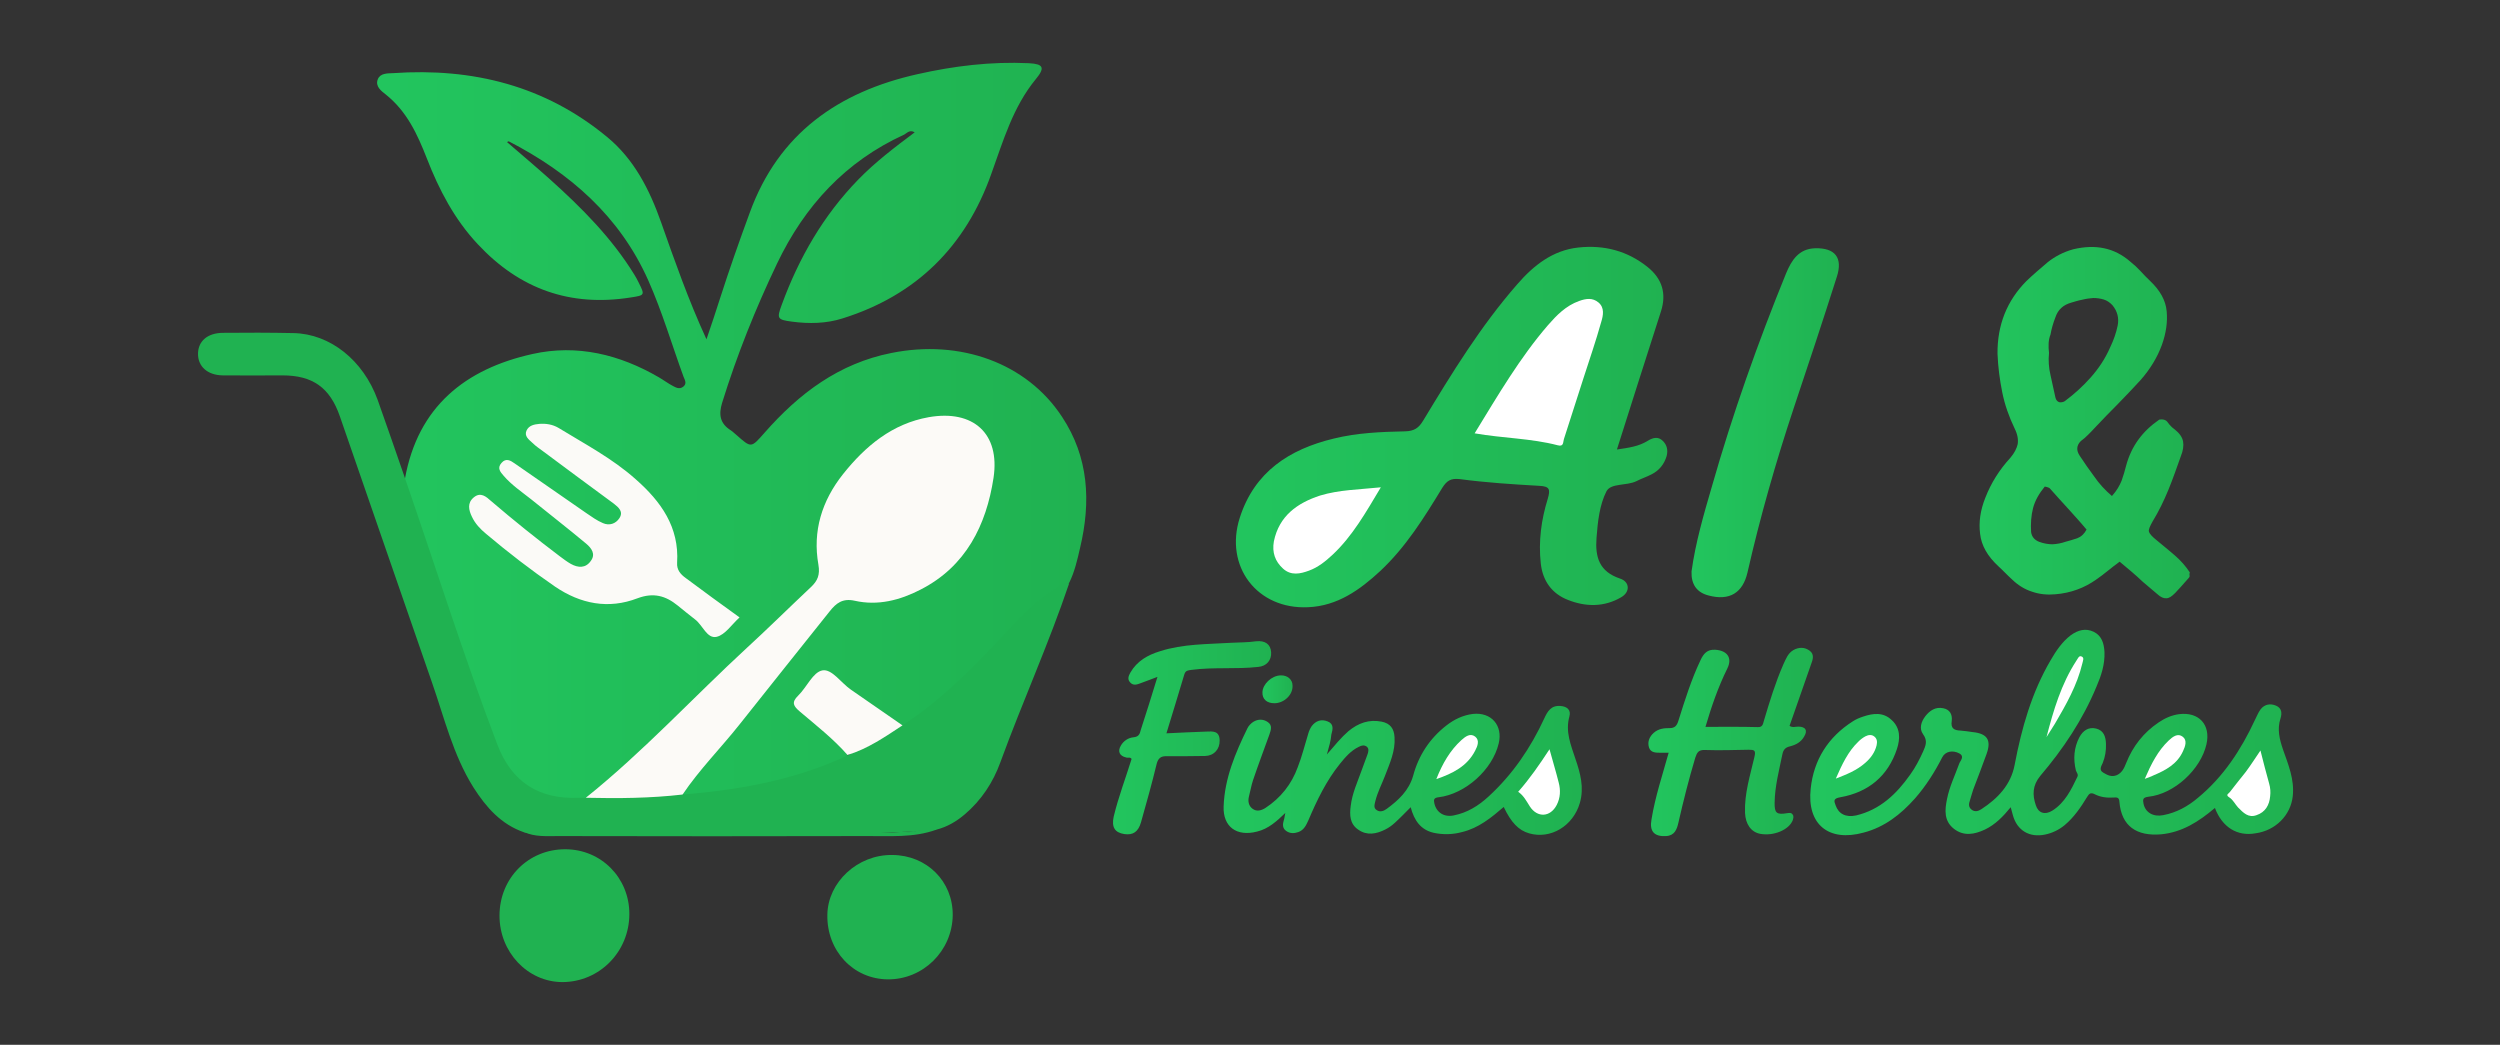 <?xml version="1.0" encoding="utf-8"?>
<!-- Generator: Adobe Illustrator 24.1.2, SVG Export Plug-In . SVG Version: 6.00 Build 0)  -->
<svg version="1.1" id="Calque_1" xmlns="http://www.w3.org/2000/svg" xmlns:xlink="http://www.w3.org/1999/xlink" x="0px" y="0px"
	 viewBox="0 0 1005 420" style="enable-background:new 0 0 1005 420;" xml:space="preserve">
<rect x="0" y="0" width="1005" height="420" fill="#333333" stroke="none"/>
<style type="text/css">
	.st0{fill:url(#SVGID_1_);}
	.st1{fill:#20B251;}
	.st2{fill:#FCFAF7;}
	.st3{fill:#FBFAF7;}
	.st4{fill:url(#SVGID_2_);}
	.st5{fill:url(#SVGID_3_);}
	.st6{fill:url(#SVGID_4_);}
	.st7{fill:url(#SVGID_5_);}
	.st8{fill:url(#SVGID_6_);}
	.st9{fill:#FFFFFF;}
	.st10{fill:url(#SVGID_7_);}
	.st11{fill:url(#SVGID_8_);}
	.st12{fill:url(#SVGID_9_);}
</style>
<linearGradient id="SVGID_1_" gradientUnits="userSpaceOnUse" x1="151.583" y1="173.496" x2="436.665" y2="173.496">
	<stop  offset="5.586592e-03" style="stop-color:#22C55E"/>
	<stop  offset="1" style="stop-color:#20B251"/>
</linearGradient>
<path class="st0" d="M162.8,192.4c5.2-28.9,24.2-44.1,51.3-50.1c17.9-4,35,0.2,50.8,9.4c1.9,1.1,3.6,2.4,5.5,3.4
	c1.3,0.7,2.7,1.5,4.2,0.4c1.6-1.2,0.8-2.6,0.2-4c-4.7-12.9-8.6-26.2-14.2-38.8c-11.5-25.8-31.5-43.2-56.1-55.9
	c-0.1,0-0.3,0.1-0.7,0.3c5.8,5,11.6,9.9,17.2,14.9c12.8,11.5,24.9,23.6,34,38.4c0.6,1,1.2,2,1.7,3.1c2.6,5.2,2.6,5.2-3.3,6.1
	c-24.2,3.8-44.5-3.4-61.3-21.4c-9.4-10-15.6-21.9-20.5-34.5c-3.8-9.7-8-18.9-16.5-25.7c-1.8-1.4-4.4-3.3-3.2-6.2
	c1-2.4,3.8-2.3,6.1-2.4c31.9-2.2,61.1,5,86.1,25.7c10.8,8.9,17,21.1,21.6,34.1c5.5,15.6,11,31.3,18.3,47.2c2-5.9,3.8-11.2,5.5-16.6
	c3.7-11.5,7.7-22.9,11.9-34.3c11.6-31.9,35.7-48.6,67.5-55.7c14.6-3.3,29.5-5.1,44.6-4.4c6,0.3,6.7,1.8,2.9,6.4
	c-9.2,11.2-13.1,24.8-17.9,38.1c-10.3,29.1-30.1,48.8-59.8,58.1c-6.6,2.1-13.5,2.2-20.3,1.3c-6-0.8-6.2-1.2-4.1-6.9
	c6.9-18.8,16.7-35.8,30.7-50.2c6.9-7.1,14.7-13,22.7-19c-2-1.2-3.1,0.3-4.2,0.9c-23.6,10.8-40,28.6-51.1,51.8
	c-8.7,18.2-16.1,36.7-22.1,56c-1.5,4.9-0.8,8.4,3.5,11.1c0.8,0.5,1.5,1.3,2.3,1.9c6,5.3,5.8,5.2,11.3-1c13.8-15.7,29.8-27.8,50.9-32
	c27.7-5.6,54.4,4,68.6,25.6c10.8,16.3,11.7,34.2,7.3,52.7c-1.1,4.8-2.2,9.7-4.4,14.1c-13.1,7.7-22.7,19.1-33.1,29.8
	c-9.4,9.7-19.3,19.2-30.8,26.6c-1,0.6-2,1.2-3.2,1.2c-8.9-3.7-16.1-10-23.6-15.7c-8.7-6.6-8.6-6.9-15.3,1.7c-3.8,4.8-3.7,5.2,1,9.1
	c4.6,3.8,9.2,7.7,13.5,11.9c1.4,1.4,3.6,2.8,2.1,5.5c-3.5,3.3-8.2,4.2-12.6,5.8c-16.1,5.7-32.8,8.4-49.7,10.2c-1,0.1-2,0.1-2.9-0.3
	c-2.7-2.6,0-4.2,1.2-5.9c7.8-10.2,16.5-19.7,24.4-29.8c10.5-13.4,20.9-26.8,31.8-39.8c3.1-3.7,6.3-5.4,11.2-4.6
	c14.4,2.3,27-2.5,36.9-12.4c11.2-11.1,17.4-25,17.6-41.2c0.2-11.2-9.1-20.2-21.2-18.2c-22.5,3.6-37.1,17.6-45.5,38.3
	c-2.7,6.6-2,13.8-1.2,20.8c0.4,3.5-0.4,6.1-2.8,8.6c-11.8,11.9-24.5,23.1-36.5,34.8c-12.6,12.3-25.8,24.1-38.1,36.7
	c-5.3,5.4-11.1,10-17.6,13.9c-15.9,2.5-29.2-4.6-35.7-19.2c-2.9-6.5-5.5-13.2-7.8-20c-9.1-27.7-18.9-55.1-28.2-82.8
	C162.9,197.3,161.2,195,162.8,192.4z"/>
<path class="st1" d="M227.2,341.4c14.5,0,25.8,11.5,25.8,26c0,15.2-12,27.4-27,27.4c-13.9-0.1-25.2-12-25.2-26.7
	C200.8,353,212.4,341.4,227.2,341.4z"/>
<path class="st1" d="M383,367.9c-0.2,14.4-11.9,25.9-26.1,25.8c-13.9-0.1-24.6-11.5-24.3-26c0.2-13.1,12.2-24.2,26.1-24
	C372.6,343.8,383.1,354.3,383,367.9z"/>
<g>
	<path class="st1" d="M362.8,291.6c16.1-10.5,29.4-24.2,42.4-38.2c5.8-6.2,11.7-12.2,19-16.8c1.7-1.1,3.2-2.8,5.6-2.1
		c-8.2,24.3-18.8,47.7-27.6,71.8c-3,8.3-7.7,15.4-14.4,21.1c-3.3,2.8-7,5-11.3,6.1c-46.6,3.9-93.3,0.7-140,1.7
		c-8.6,0.2-17.2,0.5-25.8-0.6c-9.3-3.2-15.3-10.1-20.4-18.1c-8.2-13.1-11.7-28-16.7-42.3c-12.4-35.6-24.6-71.2-37-106.9
		c-4-11.5-10.9-16.4-23.1-16.4c-8,0-16,0.1-24,0c-6.1-0.1-10-3.6-9.9-8.8c0.1-5,3.8-8.2,9.9-8.3c9.5-0.1,19-0.1,28.5,0.1
		c14.7,0.3,28,10.9,33.8,26.8c3.8,10.6,7.4,21.2,11.1,31.8c12.3,35.6,23.6,71.5,37,106.7c5.7,15.1,16.7,22.2,32.7,21.5c1,0,2,0,3,0
		c2.4-1.3,5-1.6,7.6-1.7c8.6-0.1,17.1,0.4,25.7-0.8c1.9-0.3,4-0.2,5.7,1.2c22.9-1.9,45.3-5.9,66.3-15.8
		C347.8,299,355,294.8,362.8,291.6z"/>
	<path class="st1" d="M210.7,334.5c2.9-2,5.7,0.3,8.6,0.3c47.9-0.2,95.8-0.1,143.7-0.1c3.4,0,6.5-0.9,9.8-1.6
		c1.3-0.3,2.6-0.8,3.7,0.4c-9.3,3.4-18.9,2.5-28.5,2.6c-41.2,0.1-82.4,0.1-123.7,0C219.8,336.1,215.1,336.5,210.7,334.5z"/>
</g>
<path class="st2" d="M274.4,319.4c-12.9,1.5-25.9,1.6-38.9,1.3c23.2-18.6,43.2-40.4,65-60.5c8.6-7.9,16.9-16.1,25.4-24.1
	c2.8-2.6,3.8-5,3.1-9.1c-2.4-13.5,1.4-25.7,9.9-36.4c9-11.3,19.8-20.3,34.5-22.9c17.8-3.1,28.7,6.5,26,24.4
	c-2.9,19-11.1,35.6-29.3,44.9c-8.3,4.3-17.2,6.6-26.5,4.5c-4.9-1.1-7.5,1-10.1,4.3c-12,15.1-24.1,30.1-36.1,45.3
	C289.8,300.7,281.2,309.3,274.4,319.4z"/>
<path class="st3" d="M297.3,248.2c-3.2,2.9-5.8,7-9.2,7.8c-3.9,0.9-5.6-4.7-8.7-7c-2.4-1.8-4.7-3.8-7-5.6c-4.8-3.9-9.7-5.3-16.1-2.9
	c-11.7,4.5-22.9,2.3-33.2-4.7c-9.6-6.6-18.8-13.7-27.7-21.2c-2.3-1.9-4.4-4.1-5.7-6.9c-1.3-2.7-1.9-5.5,0.7-7.7
	c2.8-2.4,5.1-0.3,7,1.4c9,7.7,18.2,15.1,27.6,22.2c1.5,1.1,2.9,2.2,4.5,3.1c2.9,1.6,5.9,1.8,8-1.2c2.1-2.8,0.2-5.2-1.8-6.9
	c-7.3-6.1-14.8-11.9-22.2-17.9c-3.8-3-7.8-5.7-11-9.4c-1.3-1.5-2.8-3.1-0.9-5.2c1.8-2.1,3.6-1,5.3,0.2c9.6,6.6,19.1,13.3,28.7,19.9
	c2.2,1.5,4.4,3.1,6.8,4.1c2.5,1.1,5.1,0.3,6.6-2c1.7-2.6-0.3-4.3-2.2-5.8c-9.4-6.9-18.7-13.8-28.1-20.8c-1.6-1.2-3.3-2.3-4.7-3.7
	c-1.4-1.3-3.4-2.7-2.3-5c1-2,3-2.4,5.1-2.6c2.7-0.2,5.3,0.2,7.7,1.6c10.6,6.5,21.7,12.3,31.1,20.7c10.1,8.9,17.5,19.2,16.6,33.5
	c-0.2,2.9,1.4,4.7,3.5,6.2C282.8,237.7,289.8,242.8,297.3,248.2z"/>
<path class="st2" d="M362.8,291.6c-7,4.6-13.9,9.4-22.1,11.9c-5.7-6.5-12.5-11.8-19.1-17.4c-2.6-2.2-3.6-3.7-0.7-6.5
	c3.4-3.3,5.9-9.4,9.7-10.1s7.5,5,11.4,7.7C349,282,355.9,286.8,362.8,291.6z"/>
<g>
	<linearGradient id="SVGID_2_" gradientUnits="userSpaceOnUse" x1="727.702" y1="294.469" x2="921.808" y2="294.469">
		<stop  offset="5.586592e-03" style="stop-color:#22C55E"/>
		<stop  offset="1" style="stop-color:#20B251"/>
	</linearGradient>
	<path class="st4" d="M890.4,324.8c-6.5,5.5-13.2,9.8-21.7,10.6c-9.7,0.8-15.9-3.2-16.7-13.1c-0.1-1.7-0.9-1.8-2.2-1.7
		c-2.7,0.2-5.3-0.1-7.7-1.3c-1.7-0.9-2.3-0.2-3.1,1.1c-2.5,4.1-5.2,8.1-9,11.3c-2.3,1.9-5,3.2-7.9,3.8c-6.2,1.3-11.2-1.6-12.9-7.7
		c-0.3-1-0.6-2.1-0.9-3.3c-3,3.7-6.2,7-10.4,9c-4.1,1.9-8.4,2.8-12.4-0.3c-4.1-3.2-3.7-7.6-2.8-12c1-5,3.2-9.5,4.9-14.2
		c0.4-1.2,2.3-2.8,0.1-4.1c-2.8-1.5-5.7-0.8-6.9,1.5c-3,5.9-6.6,11.6-11,16.6c-5.7,6.4-12.2,11.5-20.6,13.7
		c-14.1,3.9-22.9-3.3-21.3-17.7c1.2-11.5,7-20.7,16.9-27c1.2-0.8,2.6-1.4,4.1-1.9c4.1-1.4,8.2-1.9,11.6,1.4
		c3.5,3.2,3.4,7.5,2.1,11.5c-3.6,11-11.5,17.5-22.8,19.5c-2.8,0.5-2.6,1.4-1.9,3.2c1.2,3.5,4.1,5,8.3,4.1
		c9.6-2.3,16.2-8.6,21.7-16.4c2.1-2.9,3.7-6,5.2-9.3c1-2.3,1.9-4.3,0-6.9c-1.7-2.3-0.8-5.1,0.9-7.3c1.8-2.3,4.1-3.8,7.1-3.2
		c2.8,0.5,3.8,2.6,3.5,5.1c-0.5,3.1,1,3.8,3.6,3.9c1.6,0.1,3.2,0.4,4.8,0.6c5.9,0.6,7.6,3.2,5.6,8.8c-1.7,4.8-3.6,9.6-5.4,14.4
		c-0.5,1.4-0.8,2.8-1.3,4.3c-0.5,1.4-0.6,2.7,0.7,3.7s2.7,0.6,3.9-0.2c6.6-4.3,11.9-9.8,13.4-17.9c2.8-14.7,6.8-28.9,14.4-41.9
		c2.2-3.8,4.6-7.4,8.1-10.1c2.9-2.1,6-3,9.3-1.4c3.2,1.6,4.1,4.6,4.3,8.1c0.2,5-1.3,9.5-3.2,13.9c-5.5,13.3-13.4,25.1-22.6,35.9
		c-3.2,3.9-3.2,7.7-1.8,11.8c1,3.2,3.7,4,6.6,2.2c5.1-3.2,7.6-8.4,10.1-13.6c0.5-1-0.3-1.7-0.6-2.6c-1.1-4.6-0.8-9.1,1.4-13.3
		c1.4-2.6,3.6-4.3,6.8-3.5c3,0.8,3.8,3.2,3.9,6.1c0.1,2.7-0.3,5.2-1.3,7.7c-0.5,1.2-1.7,2.8,0.2,3.9c1.7,1,3.3,1.9,5.5,1
		c2.1-1,2.9-2.8,3.7-4.8c2.7-6.8,7-12.3,13.1-16.4c2.5-1.7,5.2-2.9,8.2-3.3c7.9-1,12.8,4.2,11,12.1c-2.3,10.1-12.9,20-23.4,21.1
		c-2.3,0.3-2.2,1.2-1.9,2.8c0.7,3.5,3.9,5.4,7.9,4.6c5.3-1,9.9-3.5,14-7c10.2-8.4,17.3-19.3,22.8-31.1c0.8-1.5,1.4-3.2,2.4-4.5
		c1.6-2,3.9-2.4,6.2-1.4s2.4,3,1.8,5c-1.5,4.4-0.4,8.6,1,12.7c2.1,6,4.6,11.9,3.9,18.6c-0.8,7.7-6.9,13.9-15,15
		C899.3,336.3,893.3,332.5,890.4,324.8z"/>
	<linearGradient id="SVGID_3_" gradientUnits="userSpaceOnUse" x1="491.877" y1="309.668" x2="635.872" y2="309.668">
		<stop  offset="5.586592e-03" style="stop-color:#22C55E"/>
		<stop  offset="1" style="stop-color:#20B251"/>
	</linearGradient>
	<path class="st5" d="M533.4,303.3c3.2-3.7,5.7-6.8,8.7-9.4c3.9-3.2,8.2-4.8,13.3-3.8c3.5,0.7,5,2.8,5.2,6.2
		c0.4,5.6-1.9,10.5-3.8,15.5c-1.3,3.4-3,6.6-3.9,10.2c-0.3,1.4-0.9,2.8,0.6,3.7c1.3,0.9,2.8,0.3,3.9-0.5c4.8-3.5,9-7.4,10.7-13.4
		c2.2-8.2,6.7-15,13.4-20.2c3.1-2.4,6.6-4.1,10.6-4.6c7.4-0.8,12.1,4.6,10.4,11.8c-2.5,10.6-13.4,20.4-24.2,21.7
		c-1.9,0.2-2,1-1.7,2.4c0.8,3.7,3.9,5.7,7.8,4.9c5.5-1.1,10-3.9,14-7.6c9.7-8.9,16.9-19.5,22.4-31.4c1.3-2.8,2.7-5.3,6.5-5
		c2.8,0.2,4.3,1.7,3.6,4.2c-1.7,6.1,0.6,11.5,2.4,17c2,5.8,3.6,11.6,1.8,17.8c-2.7,9.3-11.8,14.7-20.4,12.2
		c-4.2-1.2-7.2-4.3-10.2-10.6c-5,4.3-10.1,8.5-16.8,10.1c-3.7,1-7.5,1.1-11.3,0.3c-5.3-1.2-7.9-5-9.3-10.3c-2.1,2.1-4.2,4.3-6.4,6.3
		c-1.1,1-2.3,1.9-3.7,2.6c-3.7,1.9-7.5,2.6-11,0.1c-3.4-2.3-3.5-5.9-3-9.6c0.6-5,2.7-9.5,4.3-14c0.8-2.3,1.7-4.5,2.5-6.8
		c0.3-1,0.6-2.1-0.3-2.9c-1-0.8-2.1-0.6-3.2,0c-3.2,1.5-5.5,4.2-7.6,6.8c-5.5,6.8-9.3,14.7-12.7,22.7c-0.9,2-1.8,4-4.1,4.8
		c-1.7,0.6-3.4,0.6-4.9-0.5s-1.4-2.7-0.9-4.3c0.3-0.8,0.3-1.7,0.6-2.9c-3.4,3.3-6.8,6.4-11.4,7.5c-8.1,2.1-13.7-1.9-13.4-10.1
		c0.4-11.3,4.7-21.5,9.6-31.5c0.5-1,1.4-1.9,2.3-2.5c1.9-1.2,4.1-1.2,5.9,0.1c1.9,1.3,1.2,3.2,0.6,5c-2.2,6.1-4.5,12.2-6.6,18.4
		c-0.7,2.1-1,4.2-1.6,6.4c-0.5,1.9-0.2,3.8,1.4,5c1.7,1.3,3.6,0.7,5.2-0.3c6.1-4,10.5-9.5,13-16.4c1.7-4.3,2.8-8.9,4.2-13.4
		c0.3-1.1,0.8-2.2,1.4-3.1c1.7-2.2,3.9-2.9,6.4-1.9c2.6,1,2.1,3.2,1.5,5.3C535,297.8,534.3,300.1,533.4,303.3z"/>
	<linearGradient id="SVGID_4_" gradientUnits="userSpaceOnUse" x1="662.637" y1="298.256" x2="728.764" y2="298.256">
		<stop  offset="5.586592e-03" style="stop-color:#22C55E"/>
		<stop  offset="1" style="stop-color:#20B251"/>
	</linearGradient>
	<path class="st6" d="M670.8,302.6c-1.2,0-2.3,0-3.3,0c-1.9,0-3.9,0-4.6-2.1c-0.7-2.2,0.1-4.3,1.9-5.9c1.9-1.7,4.2-1.9,6.4-1.9
		c2.1,0,2.9-1,3.5-2.9c2.6-8.3,5.2-16.6,8.9-24.4c1.2-2.6,2.7-4.4,5.9-4.2c4.8,0.3,7,3.2,4.9,7.5c-3.7,7.5-6.4,15.3-8.8,23.5
		c7.2,0,14.1-0.1,21,0.1c2.1,0.1,2.1-1.4,2.5-2.6c2.3-7.7,4.6-15.3,7.8-22.6c1-2.1,1.8-4.5,4.1-5.8c2.2-1.2,4.5-1.2,6.5,0.3
		c1.9,1.4,1.3,3.5,0.6,5.3c-2.9,8.3-5.8,16.6-8.7,24.9c1.2,0.8,2.4,0.3,3.5,0.3c3,0,3.9,1.6,2.3,4.1c-1.2,2.1-3.2,3.2-5.5,3.8
		c-1.8,0.4-2.8,1.2-3.2,3.3c-1.3,6.4-3,12.7-3.1,19.3c-0.1,4.3,0.8,5,5,4.3c0.8-0.1,1.7-0.3,2.2,0.5c0.6,0.7,0.3,1.5,0.1,2.3
		c-1.5,3.9-7.7,6.5-13.1,5.5c-3.7-0.7-5.9-3.9-6.1-8.4c-0.3-7.8,2.1-15.2,3.8-22.6c0.6-2.6-0.1-2.8-2.3-2.8
		c-5.9,0.1-11.7,0.3-17.6,0.1c-2.6-0.1-3.2,1-3.9,3.1c-2.6,8.7-4.8,17.4-6.8,26.2c-0.6,2.6-1.5,5.1-4.9,5.3
		c-4.8,0.3-6.8-1.9-5.9-6.7C665.4,320.2,668.3,311.6,670.8,302.6z"/>
	<linearGradient id="SVGID_5_" gradientUnits="userSpaceOnUse" x1="447.416" y1="296.543" x2="511.002" y2="296.543">
		<stop  offset="5.586592e-03" style="stop-color:#22C55E"/>
		<stop  offset="1" style="stop-color:#20B251"/>
	</linearGradient>
	<path class="st7" d="M465.3,272.1c-2.7,1-4.9,1.9-7.2,2.7c-1.3,0.5-2.7,0.8-3.8-0.5c-1.2-1.3-0.6-2.6,0.1-3.9
		c2.7-4.7,7-7.1,11.9-8.6c9.3-3,19.1-2.8,28.6-3.4c3.3-0.2,6.6-0.1,10-0.6c3.7-0.4,5.9,1.2,6.1,4.4c0.2,3.2-1.8,5.6-5.2,5.9
		c-8.9,1-17.9,0-26.9,1.2c-1.3,0.2-2.3,0.2-2.8,1.8c-2.3,7.9-4.8,15.7-7.2,23.7c5.5-0.3,10.8-0.5,16-0.7c2.6-0.1,5.3-0.4,5.4,3.5
		c0.1,3.6-2.3,6.2-5.8,6.3c-5.2,0.1-10.4,0.1-15.5,0.1c-2.3-0.1-3.4,0.8-4,3c-1.9,7.9-4.1,15.7-6.3,23.5c-1.1,3.9-3.2,5.3-6.7,4.8
		c-3.9-0.6-5.2-2.8-4.3-7c1.9-7.9,4.8-15.5,7.2-23.2c-0.6-0.9-1.4-0.3-2.2-0.6c-2.7-0.6-3.5-2.5-2.1-4.8c1.1-1.9,3-3.1,5-3.3
		c2.1-0.2,2.6-1.2,3-3C460.8,286.6,463,279.7,465.3,272.1z"/>
	<linearGradient id="SVGID_6_" gradientUnits="userSpaceOnUse" x1="507.485" y1="277.073" x2="519.597" y2="277.073">
		<stop  offset="5.586592e-03" style="stop-color:#22C55E"/>
		<stop  offset="1" style="stop-color:#20B251"/>
	</linearGradient>
	<path class="st8" d="M512.3,282.7c-3.1,0-4.9-1.7-4.8-4.4c0.1-3.3,3.7-6.7,7.3-6.8c2.8-0.1,4.8,1.7,4.8,4.1
		C519.8,279.3,516.2,282.7,512.3,282.7z"/>
	<path class="st9" d="M908.7,301.7c1.2,4.8,2.3,9,3.5,13.3c0.5,1.7,0.6,3.4,0.4,5.1c-0.3,3.5-1.9,6.4-5.5,7.6
		c-3.3,1.2-5.3-1-7.4-3.1c-1.2-1.3-2-3.1-3.6-4.1s-0.1-1.5,0.3-2.1c2.1-2.8,4.3-5.4,6.4-8.1C904.8,307.6,906.6,304.8,908.7,301.7z"
		/>
	<path class="st9" d="M862.2,313.1c2.6-6,5.2-11.2,9.6-15.4c1.7-1.6,3.7-3.1,5.7-1.5c1.8,1.4,1,3.8,0.1,5.7
		c-2.3,5.2-6.9,7.7-11.9,9.8C864.8,312.2,863.7,312.5,862.2,313.1z"/>
	<path class="st9" d="M738,313c2.5-5.7,4.9-10.9,9.1-14.9c0.8-0.8,1.7-1.5,2.8-2.1c1.2-0.6,2.5-0.8,3.6,0.1s1.2,2.1,0.9,3.5
		c-0.7,2.9-2.4,5.2-4.6,7.1C746.4,309.7,742.4,311.3,738,313z"/>
	<path class="st9" d="M822.7,296.3c2.8-10.8,5.9-21.3,12-30.7c0.6-0.8,1-2.2,2.1-1.7c1.2,0.5,0.5,1.8,0.3,2.8
		c-2.1,8.8-6.5,16.5-11,24.2C825,292.7,823.8,294.5,822.7,296.3z"/>
	<path class="st9" d="M610.3,318.3c4.7-5.3,8.6-11,12.6-17.1c1.3,4.8,2.6,9,3.7,13.4c0.8,3,0.7,6.1-0.8,9c-2.6,5-7.8,5.2-10.8,0.6
		C613.6,322,612.5,319.8,610.3,318.3z"/>
	<path class="st9" d="M577.4,313.2c2.5-6.3,5.5-11.5,10.1-15.7c1.6-1.4,3.5-2.9,5.5-1.4c1.9,1.5,1,3.8,0,5.7
		C589.8,308,584.1,310.9,577.4,313.2z"/>
</g>
<g>
	<linearGradient id="SVGID_7_" gradientUnits="userSpaceOnUse" x1="496.814" y1="171.667" x2="670.232" y2="171.667">
		<stop  offset="5.586592e-03" style="stop-color:#22C55E"/>
		<stop  offset="1" style="stop-color:#20B251"/>
	</linearGradient>
	<path class="st10" d="M650,180.7c4.7-0.7,8.7-1.2,12.4-3.5c2.1-1.3,4.2-1.8,6,0c1.7,1.6,2.2,3.7,1.6,6.1c-1,3.4-3.1,5.9-6.1,7.4
		c-1.9,1-4.1,1.7-6,2.7c-4,2-10.3,0.7-12.1,4.1c-2.8,5.5-3.5,12.2-4,18.7c-0.6,7.8,1.1,13.6,9.5,16.4c3.9,1.3,4.1,5.4,0.4,7.5
		c-6.8,4-14.2,3.9-21.3,1.1c-6.5-2.5-10.2-7.6-11-14.6c-1-9,0.2-17.7,2.8-26.1c1.1-3.8,0.8-5-3.5-5.2c-10.6-0.6-21.4-1.3-31.9-2.7
		c-3.7-0.4-5.2,0.7-7,3.5c-7.3,12-14.7,23.9-25,33.5c-8.2,7.6-17.2,14-28.9,14.5c-20.5,1-33.8-16.4-27.5-36
		c5.9-18.4,19.9-27.5,37.8-31.8c9.4-2.3,18.9-2.7,28.6-2.9c3.7-0.1,5.5-1.3,7.3-4.3c11.5-19,23.1-38,37.9-54.9
		c6.5-7.5,14.2-13.6,24.5-14.7s19.7,1.3,27.9,7.9c5.8,4.7,7.6,10.6,5.3,17.8C661.8,143.5,656,161.8,650,180.7z"/>
	<linearGradient id="SVGID_8_" gradientUnits="userSpaceOnUse" x1="679.977" y1="169.909" x2="739.221" y2="169.909">
		<stop  offset="5.586592e-03" style="stop-color:#22C55E"/>
		<stop  offset="1" style="stop-color:#20B251"/>
	</linearGradient>
	<path class="st11" d="M680,229.7c1.6-11.6,4.9-22.9,8.2-34.2c8.3-29.1,18.4-57.6,29.8-85.6c2.2-5.3,5.1-9.9,11.7-10.1
		c8-0.2,11.2,3.8,8.7,11.5c-5.6,17.6-11.4,35.1-17.3,52.7c-7.2,21.7-13.5,43.7-18.6,66.1c-1.9,8.3-7.3,11.5-15.6,9.3
		C682.1,238.2,679.8,234.9,680,229.7z"/>
	<path class="st9" d="M592.8,174.2c9.5-15.5,18.2-30.4,29.5-43.5c3.5-4,7.2-7.8,12.5-9.7c2.8-1,5.4-1.4,7.8,0.6
		c2.5,2.1,1.9,5.2,1.1,7.8c-2.1,7.5-4.7,15.1-7.1,22.5c-2.7,8.2-5.2,16.4-7.9,24.6c-0.4,1.2,0,3.2-2.5,2.5
		C615.5,176.2,604.3,176.2,592.8,174.2z"/>
	<path class="st9" d="M555.1,195.9c-6.1,10.2-11.4,19.6-19.4,27.1c-2.9,2.7-5.9,5.1-9.5,6.4c-3.5,1.3-7.2,2.1-10.4-0.8
		c-3.2-2.9-4.5-6.5-3.7-11c2.1-10.2,9.4-15.4,18.6-18.4C538.3,196.9,546.3,196.8,555.1,195.9z"/>
	<linearGradient id="SVGID_9_" gradientUnits="userSpaceOnUse" x1="795.781" y1="169.878" x2="880.289" y2="169.878">
		<stop  offset="5.586592e-03" style="stop-color:#22C55E"/>
		<stop  offset="1" style="stop-color:#20B251"/>
	</linearGradient>
	<path class="st12" d="M849,199.4c1.9-2.1,3.1-4.2,3.9-6.2c0.7-2,1.3-4,1.8-6c2.1-7.8,6.5-13.8,13.3-18.5c1.6-0.3,2.8,0.1,3.5,1.2
		c0.8,1.1,1.7,2,2.7,2.7c2,1.6,3.1,3.2,3.4,4.9c0.3,1.7,0,3.7-0.9,5.9c-1.6,4.5-3.2,9.1-5,13.5s-3.9,8.7-6.4,12.8
		c-1.1,2-1.7,3.3-1.4,4.1c0.2,0.7,1.2,1.9,3.1,3.4c2.4,2,4.9,4,7.2,6s4.4,4.3,6.1,6.9c-0.1,0.4-0.2,0.8-0.1,1.2c0.1,0.3,0,0.7-0.3,1
		c-2.4,2.8-4.3,4.8-5.5,6.1c-1.3,1.3-2.4,2.1-3.5,2.1c-1.1,0.1-2.3-0.4-3.7-1.7c-1.3-1.1-3.3-2.8-5.9-5c-2.9-2.8-6-5.3-9.2-8
		c-1.8,1.3-3.3,2.5-4.8,3.7s-2.9,2.3-4.5,3.4c-4.9,3.5-10.4,5.5-16.5,6c-3.3,0.3-6.4,0-9.3-1c-2.9-0.9-5.6-2.5-8.1-4.9
		c-1-0.9-1.9-1.8-2.8-2.7c-0.9-0.9-1.8-1.8-2.8-2.7c-4.3-4-6.8-8.3-7.3-13c-0.6-4.7,0.1-9.5,2.1-14.5c2.3-5.9,5.6-11.2,10.1-16.1
		c1.6-1.9,2.5-3.7,2.9-5.4c0.3-1.8,0-3.9-1.2-6.3c-2.3-4.8-4-9.6-5-14.6s-1.7-10.2-1.9-15.5c-0.1-11.6,3.8-21.3,11.6-29.2
		c2.9-2.8,5.8-5.2,8.6-7.6c2.9-2.3,6.3-4.1,10.3-5.2c8.9-2.1,16.5-0.6,22.9,5c1.4,1.1,2.8,2.4,4.1,3.8s2.5,2.7,3.9,4
		c4,3.8,6.2,7.8,6.6,12.1c0.4,4.3-0.2,8.7-1.9,13.5c-1.9,5.2-4.8,9.9-8.6,14.2c-3,3.3-6.1,6.5-9.1,9.6c-3.1,3.1-6.2,6.3-9.3,9.6
		c-0.9,1-1.8,1.9-2.7,2.8c-0.9,0.9-1.9,1.8-2.9,2.5c-1.8,1.8-1.9,3.8-0.4,6c1.9,2.9,3.8,5.6,5.8,8.3
		C843.9,194.5,846.2,197,849,199.4z M822,195.6c-2.3,2.8-3.9,5.6-4.7,8.6c-0.8,3.1-1,6.3-0.8,9.7c0.3,1.9,1.3,3.1,3.2,3.9
		c1.9,0.7,3.7,1,5.4,1c1.8-0.1,3.5-0.4,5.2-1c1.6-0.4,3.1-0.9,4.7-1.4c1.6-0.6,2.8-1.7,3.8-3.5c-2.4-2.9-4.9-5.6-7.4-8.4
		c-2.5-2.8-5-5.4-7.4-8.2C823.8,196.1,823.1,195.8,822,195.6z M823.7,141.9c-0.3,2.9-0.1,5.9,0.6,8.9c0.7,3.1,1.3,6.1,2,9.1
		c0.3,1,0.8,1.6,1.6,1.8c0.7,0.1,1.4,0,2.1-0.4c3.9-2.9,7.4-6.1,10.5-9.6s5.8-7.5,7.8-12.1c1.4-2.9,2.4-5.8,3-8.7
		c0.6-3-0.1-5.8-2.1-8.2c-1-1.1-2.2-1.9-3.5-2.3s-2.8-0.6-4.2-0.6c-1.4,0.1-2.9,0.3-4.5,0.7c-1.6,0.3-3.1,0.8-4.5,1.2
		c-3.1,0.9-5.2,2.8-6.2,5.8c-0.9,2.3-1.6,4.7-2,7C823.4,136.7,823.4,139.2,823.7,141.9z"/>
</g>
<path class="st1" d="M358.6,334.7l10-0.7C368.6,334,366.7,335.4,358.6,334.7z"/>
</svg>
